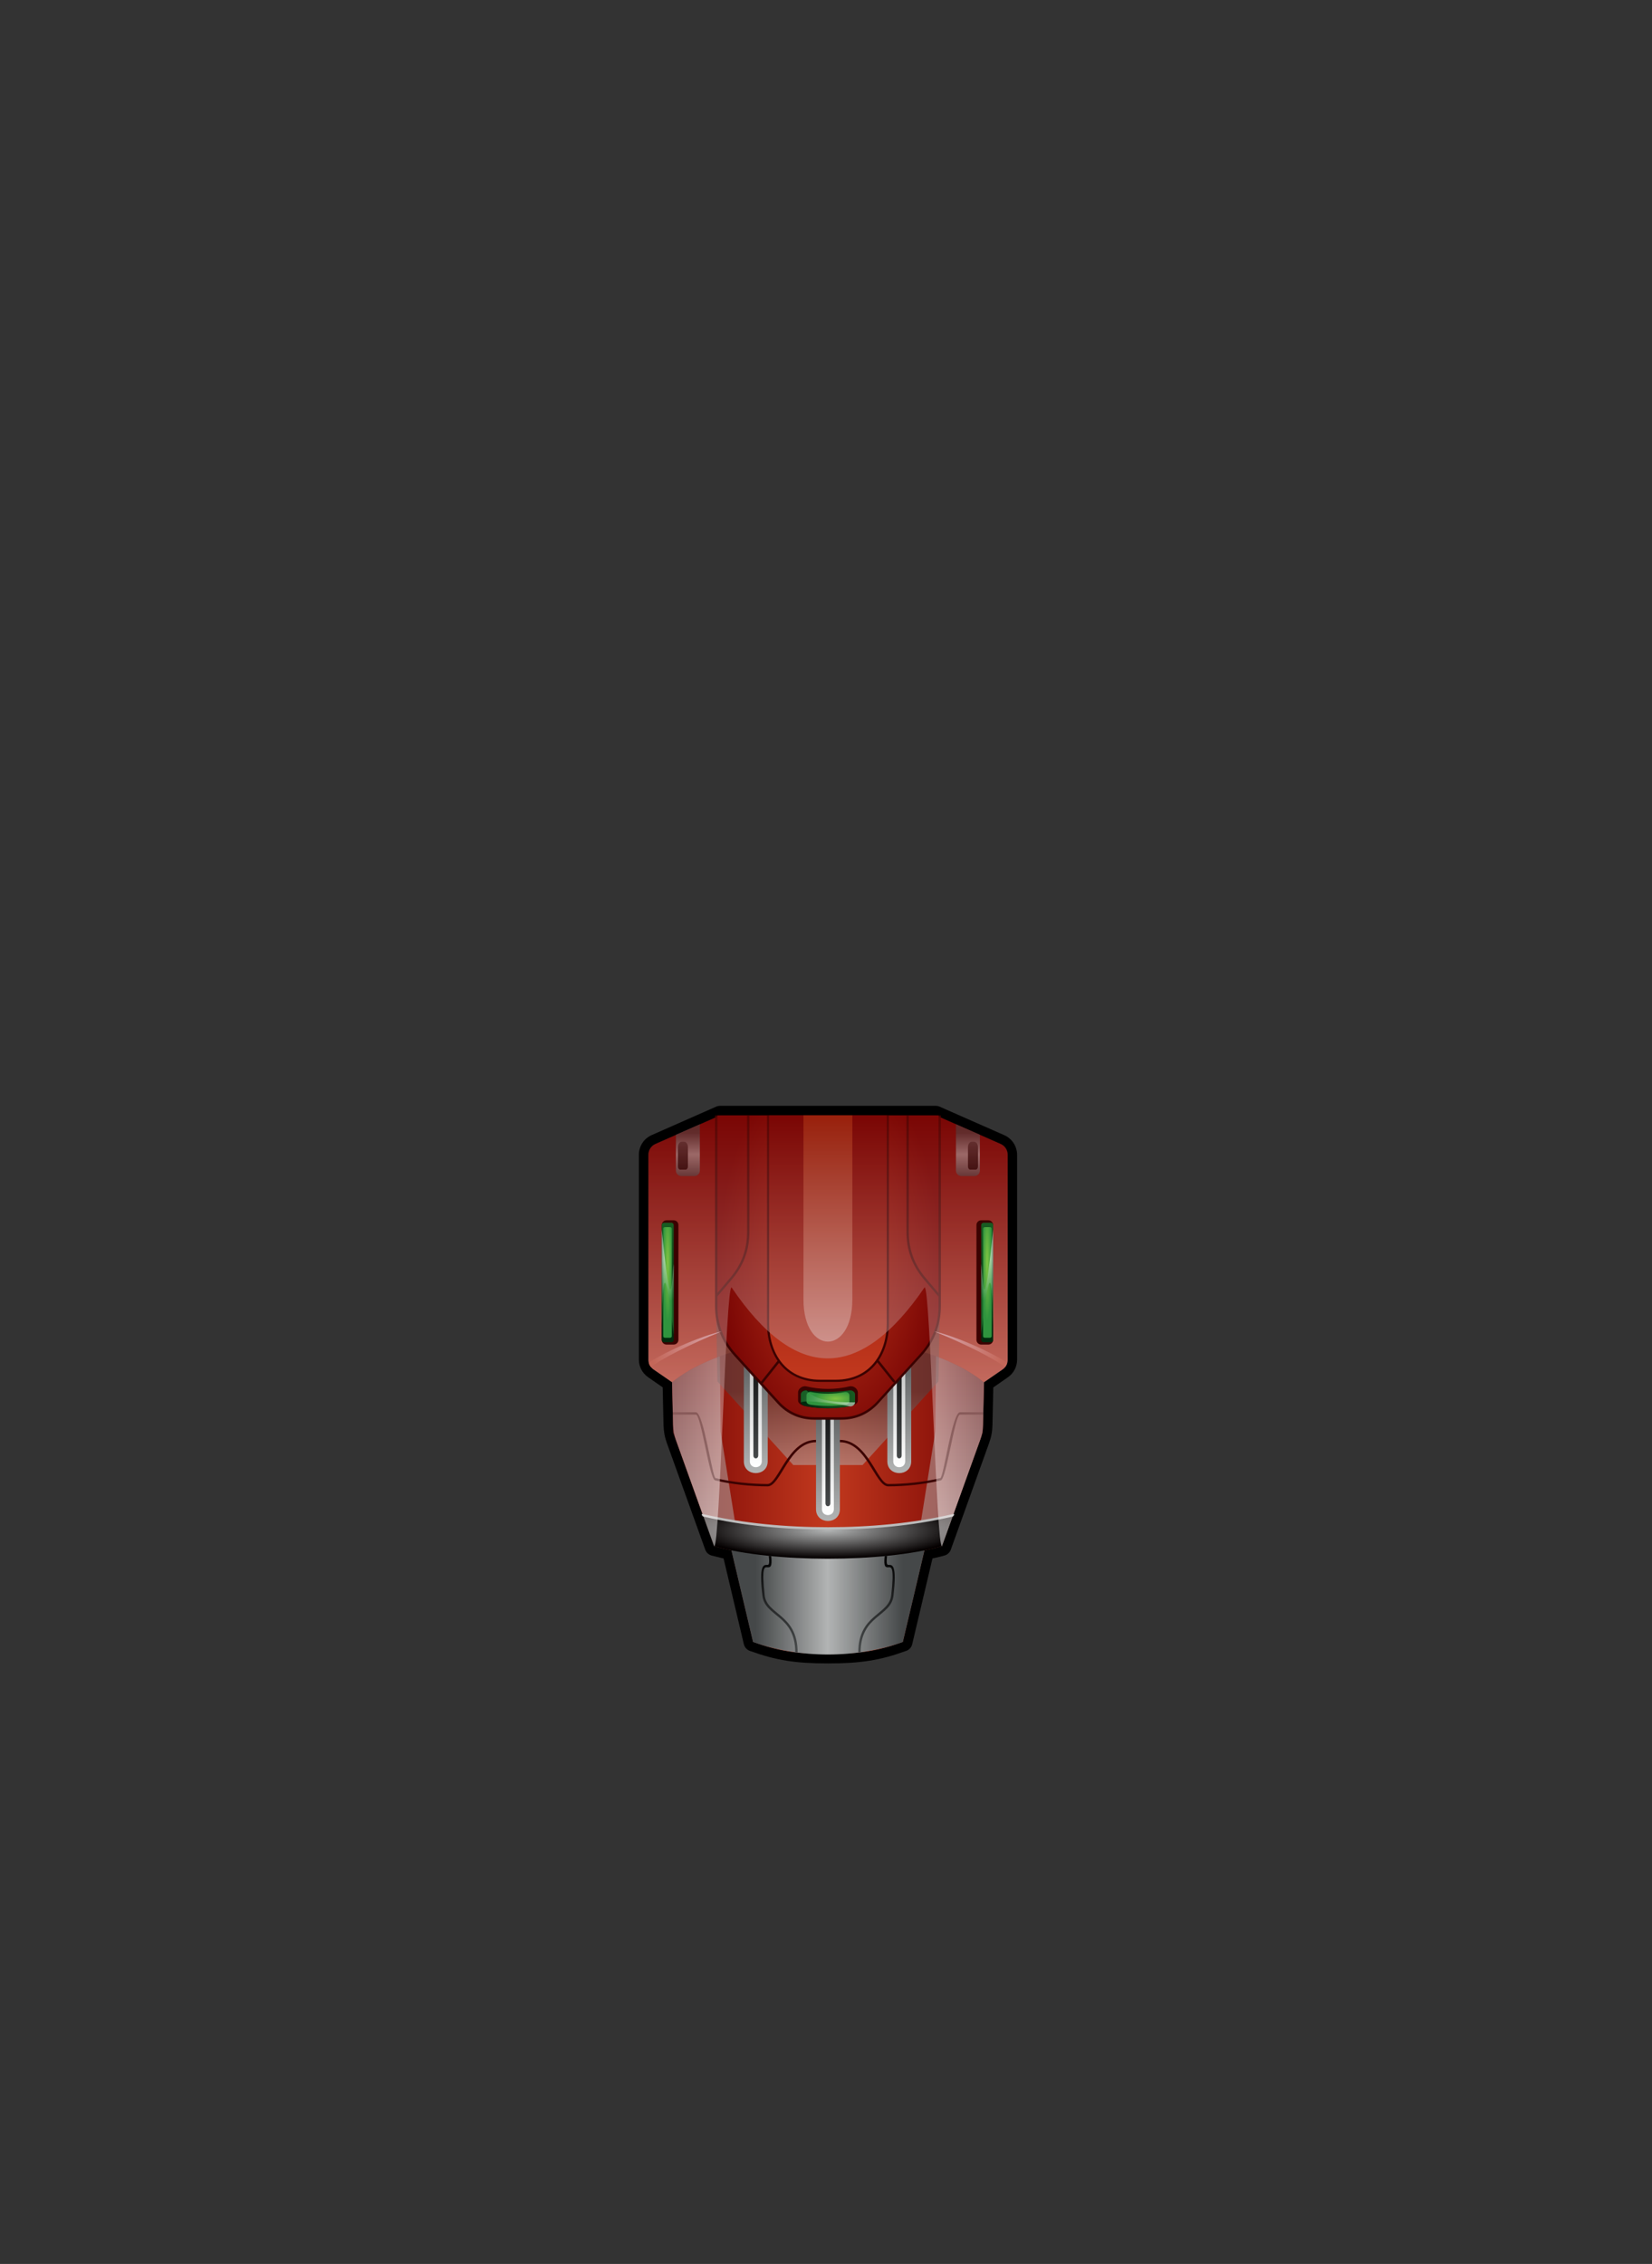 <svg width="270" height="370" viewBox="0 0 270 370" fill="none" xmlns="http://www.w3.org/2000/svg">
<rect x="0" y="0" width="270" height="370" fill="#333333" stroke="none"/>
<g clip-path="url(#clip0)">
<g clip-path="url(#clip1)">
<path fill-rule="evenodd" clip-rule="evenodd" d="M135.318 182.293C129.434 182.293 123.564 182.293 117.68 182.293C114.163 183.844 110.647 185.395 107.13 186.945C106.41 187.264 105.967 187.942 105.967 188.731C105.967 199.89 105.967 211.049 105.967 222.208C105.967 222.872 106.272 223.44 106.812 223.814C107.822 224.506 108.833 225.212 109.844 225.904C109.899 228.216 109.954 230.542 110.01 232.854C110.037 233.74 110.176 234.488 110.467 235.319C112.557 241.12 114.634 246.92 116.724 252.708C117.666 252.957 118.607 253.178 119.563 253.372L123.093 268.338C127.219 269.833 130.098 270.29 135.332 270.29C140.551 270.29 143.445 269.833 147.57 268.338L151.101 253.372C152.056 253.178 152.998 252.957 153.939 252.708C156.03 246.907 158.106 241.106 160.197 235.319C160.501 234.488 160.64 233.74 160.654 232.854C160.709 230.542 160.764 228.216 160.82 225.904C161.83 225.212 162.841 224.506 163.852 223.814C164.392 223.44 164.696 222.872 164.696 222.208C164.696 211.049 164.696 199.89 164.696 188.731C164.696 187.942 164.253 187.264 163.533 186.945C160.017 185.395 156.5 183.844 152.984 182.293C147.072 182.293 141.188 182.293 135.318 182.293Z" fill="url(#paint0_linear)"/>
<path fill-rule="evenodd" clip-rule="evenodd" d="M117.68 180.729H135.318H152.956C153.164 180.729 153.385 180.77 153.579 180.867L164.129 185.519C164.765 185.796 165.292 186.253 165.665 186.821C166.025 187.388 166.233 188.039 166.233 188.745V222.208C166.233 222.789 166.095 223.343 165.832 223.841C165.568 224.34 165.195 224.769 164.71 225.101L162.343 226.749L162.204 232.91C162.19 233.45 162.149 233.934 162.052 234.405C161.969 234.889 161.83 235.36 161.65 235.859L155.434 253.164C155.282 253.677 154.88 254.092 154.34 254.23C153.828 254.369 153.344 254.494 152.887 254.59L152.402 254.701L149.093 268.698C148.983 269.197 148.623 269.626 148.11 269.806C145.964 270.581 144.123 271.093 142.116 271.412C140.108 271.73 138.004 271.855 135.332 271.855C132.66 271.855 130.555 271.73 128.548 271.412C126.568 271.093 124.754 270.595 122.636 269.833C122.124 269.681 121.695 269.252 121.57 268.698L118.261 254.701L117.777 254.59C117.32 254.48 116.835 254.355 116.323 254.23C115.838 254.106 115.437 253.746 115.257 253.247L108.999 235.859C108.833 235.388 108.694 234.931 108.611 234.474L108.597 234.405C108.514 233.934 108.459 233.436 108.445 232.91V232.896L108.307 226.735L105.939 225.087C105.455 224.755 105.081 224.326 104.818 223.827C104.555 223.329 104.416 222.775 104.416 222.194V188.731C104.416 188.039 104.624 187.374 104.984 186.807C105.344 186.239 105.87 185.796 106.521 185.505L117.001 180.881C117.181 180.784 117.43 180.729 117.68 180.729ZM116.71 252.721C117.652 252.971 118.593 253.192 119.549 253.386L123.079 268.352C127.205 269.847 130.084 270.304 135.318 270.304C140.537 270.304 143.431 269.847 147.557 268.352L151.087 253.386C152.042 253.192 152.984 252.971 153.925 252.721C156.016 246.92 158.092 241.12 160.183 235.332C160.487 234.502 160.626 233.754 160.64 232.868C160.695 230.556 160.751 228.23 160.806 225.918C161.817 225.226 162.827 224.52 163.838 223.827C164.378 223.454 164.682 222.886 164.682 222.221C164.682 211.063 164.682 199.904 164.682 188.745C164.682 187.956 164.239 187.277 163.519 186.959C160.003 185.408 156.486 183.858 152.97 182.307C147.086 182.307 141.216 182.307 135.332 182.307C129.448 182.307 123.577 182.307 117.693 182.307C114.177 183.858 110.66 185.408 107.144 186.959C106.424 187.277 105.981 187.956 105.981 188.745C105.981 199.904 105.981 211.063 105.981 222.221C105.981 222.886 106.285 223.454 106.825 223.827C107.836 224.52 108.847 225.226 109.857 225.918C109.913 228.23 109.968 230.556 110.023 232.868C110.051 233.754 110.19 234.502 110.48 235.332C112.543 241.12 114.62 246.92 116.71 252.721Z" fill="black"/>
<path fill-rule="evenodd" clip-rule="evenodd" d="M118.69 249.759C120.158 255.961 121.625 262.15 123.079 268.352C130.61 271.08 140.011 271.08 147.556 268.352C149.024 262.15 150.492 255.961 151.945 249.759C140.856 249.759 129.766 249.759 118.69 249.759Z" fill="url(#paint1_linear)"/>
<path fill-rule="evenodd" clip-rule="evenodd" d="M109.83 225.904C109.899 229.296 109.954 230.736 110.023 234.128C112.252 240.33 112.737 241.673 114.966 247.862C121.238 249.357 127.371 249.98 135.318 249.98C143.265 249.98 149.412 249.357 155.669 247.862C157.898 241.659 158.383 240.316 160.612 234.128C160.681 230.736 160.737 229.296 160.806 225.904C149.093 216.42 121.542 216.42 109.83 225.904Z" fill="url(#paint2_linear)"/>
<path opacity="0.5" fill-rule="evenodd" clip-rule="evenodd" d="M150.478 248.914C152.222 248.623 153.939 248.291 155.67 247.876C157.899 241.673 158.383 240.33 160.612 234.142C160.681 230.75 160.737 229.31 160.806 225.918C158.66 224.174 155.988 222.761 152.984 221.654C152.942 226.583 152.901 228.853 152.859 233.976L150.478 248.914Z" fill="url(#paint3_linear)"/>
<path opacity="0.5" fill-rule="evenodd" clip-rule="evenodd" d="M109.83 225.904C109.899 229.296 109.954 230.736 110.023 234.128C112.252 240.33 112.737 241.673 114.966 247.862C116.697 248.277 118.413 248.623 120.158 248.9L117.776 233.99C117.735 228.867 117.693 226.583 117.652 221.668C114.648 222.761 111.976 224.174 109.83 225.904Z" fill="url(#paint4_linear)"/>
<path fill-rule="evenodd" clip-rule="evenodd" d="M114.883 247.654C115.492 249.343 116.101 251.032 116.71 252.721C126.651 255.421 143.998 255.421 153.925 252.721C154.534 251.032 155.143 249.343 155.753 247.654C142.503 250.506 128.132 250.506 114.883 247.654Z" fill="url(#paint5_radial)"/>
<path fill-rule="evenodd" clip-rule="evenodd" d="M135.318 249.98C128.423 249.98 121.695 249.413 114.966 247.862C114.717 247.807 114.565 247.364 114.814 247.433C121.515 248.969 128.451 249.593 135.318 249.593C142.185 249.593 149.121 248.969 155.822 247.433C156.071 247.377 155.919 247.807 155.67 247.862C148.941 249.413 142.212 249.98 135.318 249.98Z" fill="#BCBCBC"/>
<path opacity="0.5" fill-rule="evenodd" clip-rule="evenodd" d="M116.987 211.021L117.25 225.766L129.655 239.43H140.98L153.385 225.766L153.648 211.021H116.987Z" fill="url(#paint6_linear)"/>
<path fill-rule="evenodd" clip-rule="evenodd" d="M121.57 216.573H125.474V238.821C125.474 241.396 121.57 241.396 121.57 238.821V216.573Z" fill="url(#paint7_linear)"/>
<path fill-rule="evenodd" clip-rule="evenodd" d="M122.553 216.573H124.505V238.821C124.505 240.109 122.553 240.109 122.553 238.821V216.573Z" fill="url(#paint8_linear)"/>
<path fill-rule="evenodd" clip-rule="evenodd" d="M123.135 216.573H123.924V237.852C123.924 238.503 123.135 238.517 123.135 237.852V216.573Z" fill="url(#paint9_linear)"/>
<path fill-rule="evenodd" clip-rule="evenodd" d="M133.366 224.395H137.27V246.644C137.27 249.219 133.366 249.219 133.366 246.644V224.395Z" fill="url(#paint10_linear)"/>
<path fill-rule="evenodd" clip-rule="evenodd" d="M134.335 224.395H136.287V246.644C136.287 247.931 134.335 247.931 134.335 246.644V224.395Z" fill="url(#paint11_linear)"/>
<path fill-rule="evenodd" clip-rule="evenodd" d="M134.916 224.395H135.706V245.674C135.706 246.325 134.916 246.339 134.916 245.674V224.395Z" fill="url(#paint12_linear)"/>
<path fill-rule="evenodd" clip-rule="evenodd" d="M145.023 216.573H148.927V238.821C148.927 241.396 145.023 241.396 145.023 238.821V216.573Z" fill="url(#paint13_linear)"/>
<path fill-rule="evenodd" clip-rule="evenodd" d="M145.992 216.573H147.944V238.821C147.944 240.109 145.992 240.109 145.992 238.821V216.573Z" fill="url(#paint14_linear)"/>
<path fill-rule="evenodd" clip-rule="evenodd" d="M146.574 216.573H147.363V237.852C147.363 238.503 146.574 238.517 146.574 237.852V216.573Z" fill="url(#paint15_linear)"/>
<path fill-rule="evenodd" clip-rule="evenodd" d="M116.863 213.416V182.293H153.773V213.43C153.773 216.545 152.734 219.259 150.63 221.571L143.597 229.324C141.991 231.096 139.914 232.024 137.519 232.024H133.103C130.708 232.024 128.631 231.11 127.025 229.324L119.992 221.571C117.901 219.245 116.863 216.545 116.863 213.416Z" fill="#3B0201"/>
<path fill-rule="evenodd" clip-rule="evenodd" d="M117.25 182.293V213.43C117.25 216.462 118.261 219.065 120.296 221.308L127.329 229.061C128.866 230.75 130.832 231.622 133.117 231.622H137.533C139.817 231.622 141.783 230.75 143.32 229.061L150.353 221.308C152.388 219.065 153.399 216.462 153.399 213.43V182.293H117.25Z" fill="url(#paint16_radial)"/>
<path fill-rule="evenodd" clip-rule="evenodd" d="M125.35 216.282V182.293H145.286V216.296C145.286 221.239 142.545 225.849 136.578 225.849H134.058C128.091 225.835 125.35 221.239 125.35 216.282Z" fill="#3B0201"/>
<path fill-rule="evenodd" clip-rule="evenodd" d="M125.709 182.293V216.296C125.709 221.003 128.298 225.489 134.058 225.489H136.578C142.337 225.489 144.926 220.989 144.926 216.296V182.293H125.709Z" fill="url(#paint17_linear)"/>
<path opacity="0.5" fill-rule="evenodd" clip-rule="evenodd" d="M131.317 182.293V212.378C131.317 221.557 139.305 221.557 139.305 212.378V182.293H131.317Z" fill="url(#paint18_linear)"/>
<path fill-rule="evenodd" clip-rule="evenodd" d="M140.205 228.867C140.205 228.438 140.205 227.995 140.205 227.566C140.205 227.026 139.568 226.417 138.834 226.583C136.495 227.123 134.141 227.123 131.801 226.583C131.067 226.417 130.431 227.026 130.431 227.566C130.431 227.995 130.431 228.438 130.431 228.867C130.431 229.407 131.054 229.712 131.801 229.85C134.141 230.279 136.495 230.279 138.834 229.85C139.582 229.712 140.205 229.407 140.205 228.867Z" fill="#3B0201"/>
<path fill-rule="evenodd" clip-rule="evenodd" d="M139.748 229.185C139.748 228.756 139.748 228.313 139.748 227.884C139.748 227.524 139.333 227.164 138.834 227.233C136.495 227.538 134.141 227.538 131.801 227.233C131.303 227.164 130.887 227.524 130.887 227.884C130.887 228.313 130.887 228.756 130.887 229.185C130.887 229.545 131.303 229.753 131.801 229.836C134.141 230.265 136.495 230.265 138.834 229.836C139.333 229.753 139.748 229.545 139.748 229.185Z" fill="url(#paint19_linear)"/>
<path fill-rule="evenodd" clip-rule="evenodd" d="M138.834 229.061C138.834 228.715 138.834 228.369 138.834 228.022C138.834 227.732 138.502 227.427 138.115 227.496C136.259 227.87 134.39 227.87 132.535 227.496C132.147 227.413 131.815 227.732 131.815 228.022C131.815 228.369 131.815 228.715 131.815 229.061C131.815 229.352 132.147 229.531 132.535 229.587C134.335 229.836 136.19 229.85 138.115 229.587C138.502 229.518 138.834 229.338 138.834 229.061Z" fill="url(#paint20_radial)"/>
<path opacity="0.5" fill-rule="evenodd" clip-rule="evenodd" d="M139.748 229.185C135.359 229.199 133.255 228.701 131.801 227.233C131.303 227.233 130.887 227.524 130.887 227.884C130.887 228.313 130.887 228.756 130.887 229.185C131.801 228.701 137.699 229.518 138.834 229.836C139.305 229.975 139.748 229.545 139.748 229.185Z" fill="url(#paint21_linear)"/>
<path fill-rule="evenodd" clip-rule="evenodd" d="M106.396 223.44C106.23 223.246 106.105 223.025 106.036 222.734C106.895 222 112.779 218.857 117.984 217.57C112.945 219.619 107.947 222.125 106.396 223.44Z" fill="url(#paint22_linear)"/>
<path fill-rule="evenodd" clip-rule="evenodd" d="M164.239 223.44C164.406 223.246 164.53 223.025 164.599 222.734C163.741 222 157.857 218.857 152.651 217.57C157.691 219.619 162.689 222.125 164.239 223.44Z" fill="url(#paint23_linear)"/>
<path fill-rule="evenodd" clip-rule="evenodd" d="M133.366 235.319V235.706C128.949 235.706 127.62 242.919 125.46 242.919C122.733 242.919 119.507 242.587 116.863 241.936C115.949 241.715 114.578 231.193 113.734 231.193H109.954V230.805H113.734C115.008 230.805 116.406 241.424 116.946 241.563C119.563 242.213 122.761 242.532 125.447 242.532C127.205 242.546 128.755 235.319 133.366 235.319Z" fill="#3B0201"/>
<path fill-rule="evenodd" clip-rule="evenodd" d="M137.27 235.319V235.706C141.686 235.706 143.015 242.919 145.175 242.919C147.903 242.919 151.128 242.587 153.773 241.936C154.687 241.715 156.057 231.193 156.902 231.193H160.681V230.805H156.902C155.628 230.805 154.23 241.424 153.69 241.563C151.073 242.213 147.875 242.532 145.189 242.532C143.417 242.546 141.88 235.319 137.27 235.319Z" fill="#3B0201"/>
<path fill-rule="evenodd" clip-rule="evenodd" d="M114.385 183.747V191.306C114.385 191.805 113.983 192.206 113.485 192.206H111.366C110.868 192.206 110.467 191.805 110.467 191.306V185.464L114.385 183.747Z" fill="url(#paint24_linear)"/>
<path fill-rule="evenodd" clip-rule="evenodd" d="M112.432 187.485V190.628C112.432 190.919 112.266 191.154 112.059 191.154H111.173C110.965 191.154 110.799 190.919 110.799 190.628V187.485C110.799 186.987 111.09 186.585 111.45 186.585H111.809C112.142 186.585 112.432 186.987 112.432 187.485Z" fill="url(#paint25_linear)"/>
<path fill-rule="evenodd" clip-rule="evenodd" d="M156.237 183.747V191.306C156.237 191.805 156.639 192.206 157.137 192.206H159.255C159.754 192.206 160.155 191.805 160.155 191.306V185.464L156.237 183.747Z" fill="url(#paint26_linear)"/>
<path fill-rule="evenodd" clip-rule="evenodd" d="M158.203 187.485V190.628C158.203 190.919 158.369 191.154 158.577 191.154H159.463C159.671 191.154 159.837 190.919 159.837 190.628V187.485C159.837 186.987 159.546 186.585 159.186 186.585H158.826C158.494 186.585 158.203 186.987 158.203 187.485Z" fill="url(#paint27_linear)"/>
<path fill-rule="evenodd" clip-rule="evenodd" d="M127.052 222.443C127.122 222.36 127.246 222.346 127.329 222.415C127.412 222.485 127.426 222.609 127.357 222.692L124.671 226.07C124.602 226.153 124.477 226.167 124.394 226.098C124.311 226.029 124.297 225.904 124.367 225.821L127.052 222.443Z" fill="#3B0201"/>
<path fill-rule="evenodd" clip-rule="evenodd" d="M143.555 222.235C143.486 222.152 143.362 222.138 143.279 222.208C143.195 222.277 143.182 222.401 143.251 222.485L145.937 225.863C146.006 225.946 146.131 225.96 146.214 225.89C146.297 225.821 146.311 225.697 146.241 225.613L143.555 222.235Z" fill="#3B0201"/>
<path fill-rule="evenodd" clip-rule="evenodd" d="M125.654 254.272L126.042 254.314C126.263 256.224 125.834 256.169 125.363 256.141C124.948 256.127 124.45 256.113 124.976 260.71C125.336 263.963 130.361 263.783 130.361 270.083L129.974 270.041C129.974 263.922 124.99 264.282 124.602 260.765C124.034 255.712 124.782 255.74 125.391 255.753C125.613 255.767 125.82 255.726 125.654 254.272Z" fill="url(#paint28_linear)"/>
<path fill-rule="evenodd" clip-rule="evenodd" d="M144.981 254.272L144.594 254.314C144.372 256.224 144.801 256.169 145.272 256.141C145.688 256.127 146.186 256.113 145.66 260.71C145.3 263.963 140.274 263.783 140.274 270.083L140.662 270.041C140.662 263.922 145.646 264.282 146.034 260.765C146.601 255.712 145.854 255.74 145.245 255.753C145.023 255.767 144.815 255.726 144.981 254.272Z" fill="url(#paint29_linear)"/>
<path fill-rule="evenodd" clip-rule="evenodd" d="M122.096 182.293H122.484V201.344C122.484 204.265 121.556 206.785 119.687 209.014L117.25 211.879C117.195 211.949 117.126 211.45 117.25 211.312L119.396 208.764C121.224 206.605 122.096 204.168 122.096 201.344V182.293Z" fill="#3B0201"/>
<path fill-rule="evenodd" clip-rule="evenodd" d="M148.54 182.321H148.152V201.371C148.152 204.292 149.08 206.812 150.949 209.041L153.385 211.907C153.441 211.976 153.51 211.478 153.385 211.339L151.239 208.792C149.412 206.632 148.54 204.196 148.54 201.371V182.321Z" fill="#3B0201"/>
<path opacity="0.5" fill-rule="evenodd" clip-rule="evenodd" d="M135.318 182.293C129.434 182.293 123.564 182.293 117.68 182.293C114.163 183.844 110.647 185.395 107.13 186.945C106.41 187.264 105.967 187.942 105.967 188.731C105.967 199.89 105.967 211.049 105.967 222.208C105.967 222.872 106.272 223.44 106.812 223.814C107.822 224.506 108.833 225.212 109.844 225.904C109.899 228.216 109.954 230.542 110.01 232.854C110.037 233.74 110.176 234.488 110.467 235.319C112.557 241.12 114.634 246.92 116.724 252.708C117.666 252.957 118.607 210.204 119.563 210.398C130.085 225.96 140.593 225.78 151.115 210.398C152.07 210.204 153.011 252.957 153.953 252.708C156.043 246.907 158.12 241.106 160.211 235.319C160.515 234.488 160.654 233.74 160.668 232.854C160.723 230.542 160.778 228.216 160.834 225.904C161.844 225.212 162.855 224.506 163.866 223.814C164.406 223.44 164.71 222.872 164.71 222.208C164.71 211.049 164.71 199.89 164.71 188.731C164.71 187.942 164.267 187.264 163.547 186.945C160.031 185.395 156.514 183.844 152.998 182.293C147.072 182.293 141.188 182.293 135.318 182.293Z" fill="url(#paint30_linear)"/>
<path fill-rule="evenodd" clip-rule="evenodd" d="M108.93 199.433H110.107C110.536 199.433 110.882 199.779 110.882 200.208V218.968C110.882 219.397 110.536 219.743 110.107 219.743H108.93C108.501 219.743 108.155 219.397 108.155 218.968V200.222C108.155 199.793 108.501 199.433 108.93 199.433Z" fill="#3B0201"/>
<path fill-rule="evenodd" clip-rule="evenodd" d="M108.542 199.834H109.719C109.941 199.834 110.107 200.014 110.107 200.222V218.982C110.107 219.203 109.927 219.369 109.719 219.369H108.542C108.321 219.369 108.155 219.189 108.155 218.982V200.222C108.155 200.001 108.321 199.834 108.542 199.834Z" fill="url(#paint31_linear)"/>
<path fill-rule="evenodd" clip-rule="evenodd" d="M108.667 200.554H109.525C109.677 200.554 109.802 200.679 109.802 200.831V218.359C109.802 218.511 109.677 218.636 109.525 218.636H108.667C108.514 218.636 108.39 218.511 108.39 218.359V200.831C108.376 200.679 108.501 200.554 108.667 200.554Z" fill="url(#paint32_radial)"/>
<path opacity="0.5" fill-rule="evenodd" clip-rule="evenodd" d="M110.107 206.591C110.107 210.44 110.107 214.302 110.107 218.151C108.182 201.44 108.376 214.081 108.155 216.545C108.155 211.339 108.155 206.134 108.155 200.928C109.802 217.459 109.802 208.557 110.107 206.591Z" fill="url(#paint33_linear)"/>
<path fill-rule="evenodd" clip-rule="evenodd" d="M161.54 199.433H160.363C159.934 199.433 159.588 199.779 159.588 200.208V218.968C159.588 219.397 159.934 219.743 160.363 219.743H161.54C161.969 219.743 162.315 219.397 162.315 218.968V200.222C162.315 199.793 161.969 199.433 161.54 199.433Z" fill="#3B0201"/>
<path fill-rule="evenodd" clip-rule="evenodd" d="M161.927 199.834H160.751C160.529 199.834 160.363 200.014 160.363 200.222V218.982C160.363 219.203 160.543 219.369 160.751 219.369H161.927C162.149 219.369 162.315 219.189 162.315 218.982V200.222C162.315 200.001 162.149 199.834 161.927 199.834Z" fill="url(#paint34_linear)"/>
<path fill-rule="evenodd" clip-rule="evenodd" d="M161.803 200.554H160.944C160.792 200.554 160.667 200.679 160.667 200.831V218.359C160.667 218.511 160.792 218.636 160.944 218.636H161.803C161.955 218.636 162.08 218.511 162.08 218.359V200.831C162.093 200.679 161.969 200.554 161.803 200.554Z" fill="url(#paint35_radial)"/>
<path opacity="0.5" fill-rule="evenodd" clip-rule="evenodd" d="M160.363 206.591C160.363 210.44 160.363 214.302 160.363 218.151C162.287 201.44 162.094 214.081 162.315 216.545C162.315 211.339 162.315 206.134 162.315 200.928C160.668 217.459 160.667 208.557 160.363 206.591Z" fill="url(#paint36_linear)"/>
</g>
</g>
<defs>
<linearGradient id="paint0_linear" x1="135.315" y1="182.922" x2="135.317" y2="231.619" gradientUnits="userSpaceOnUse">
<stop stop-color="#7A0604"/>
<stop offset="1" stop-color="#C2391E"/>
</linearGradient>
<linearGradient id="paint1_linear" x1="123.509" y1="260.078" x2="147.554" y2="260.076" gradientUnits="userSpaceOnUse">
<stop stop-color="#454849"/>
<stop offset="0.49" stop-color="#B2B4B4"/>
<stop offset="1" stop-color="#454849"/>
</linearGradient>
<linearGradient id="paint2_linear" x1="109.831" y1="234.388" x2="160.511" y2="234.387" gradientUnits="userSpaceOnUse">
<stop stop-color="#7A0604"/>
<stop offset="0.5" stop-color="#C2391E"/>
<stop offset="1" stop-color="#7A0604"/>
</linearGradient>
<linearGradient id="paint3_linear" x1="160.624" y1="235.285" x2="152.855" y2="235.283" gradientUnits="userSpaceOnUse">
<stop stop-color="#454849"/>
<stop offset="1" stop-color="#B2B4B4"/>
</linearGradient>
<linearGradient id="paint4_linear" x1="109.836" y1="235.285" x2="117.777" y2="235.283" gradientUnits="userSpaceOnUse">
<stop stop-color="#454849"/>
<stop offset="1" stop-color="#B2B4B4"/>
</linearGradient>
<radialGradient id="paint5_radial" cx="0" cy="0" r="1" gradientUnits="userSpaceOnUse" gradientTransform="translate(135.345 250.094) scale(21.673 4.577)">
<stop stop-color="#B2B4B4"/>
<stop offset="1" stop-color="#040000"/>
</radialGradient>
<linearGradient id="paint6_linear" x1="135.317" y1="227.37" x2="135.318" y2="239.436" gradientUnits="userSpaceOnUse">
<stop stop-color="#454849"/>
<stop offset="1" stop-color="#B2B4B4"/>
</linearGradient>
<linearGradient id="paint7_linear" x1="123.529" y1="216.727" x2="123.531" y2="240.785" gradientUnits="userSpaceOnUse">
<stop stop-color="#454849"/>
<stop offset="1" stop-color="#B2B4B4"/>
</linearGradient>
<linearGradient id="paint8_linear" x1="123.529" y1="217.338" x2="123.53" y2="239.73" gradientUnits="userSpaceOnUse">
<stop stop-color="#B2B4B4"/>
<stop offset="1" stop-color="white"/>
</linearGradient>
<linearGradient id="paint9_linear" x1="123.529" y1="216.677" x2="123.531" y2="238.182" gradientUnits="userSpaceOnUse">
<stop/>
<stop offset="1" stop-color="#454849"/>
</linearGradient>
<linearGradient id="paint10_linear" x1="135.315" y1="224.541" x2="135.317" y2="248.599" gradientUnits="userSpaceOnUse">
<stop stop-color="#454849"/>
<stop offset="1" stop-color="#B2B4B4"/>
</linearGradient>
<linearGradient id="paint11_linear" x1="135.315" y1="225.153" x2="135.317" y2="247.545" gradientUnits="userSpaceOnUse">
<stop stop-color="#B2B4B4"/>
<stop offset="1" stop-color="white"/>
</linearGradient>
<linearGradient id="paint12_linear" x1="135.315" y1="224.491" x2="135.317" y2="245.997" gradientUnits="userSpaceOnUse">
<stop/>
<stop offset="1" stop-color="#454849"/>
</linearGradient>
<linearGradient id="paint13_linear" x1="146.972" y1="216.727" x2="146.974" y2="240.785" gradientUnits="userSpaceOnUse">
<stop stop-color="#454849"/>
<stop offset="1" stop-color="#B2B4B4"/>
</linearGradient>
<linearGradient id="paint14_linear" x1="146.972" y1="217.338" x2="146.974" y2="239.73" gradientUnits="userSpaceOnUse">
<stop stop-color="#B2B4B4"/>
<stop offset="1" stop-color="white"/>
</linearGradient>
<linearGradient id="paint15_linear" x1="146.972" y1="216.677" x2="146.974" y2="238.182" gradientUnits="userSpaceOnUse">
<stop/>
<stop offset="1" stop-color="#454849"/>
</linearGradient>
<radialGradient id="paint16_radial" cx="0" cy="0" r="1" gradientUnits="userSpaceOnUse" gradientTransform="translate(135.587 204.987) rotate(-90.002) scale(32.899 18.187)">
<stop stop-color="#C2391E"/>
<stop offset="1" stop-color="#7A0604"/>
</radialGradient>
<linearGradient id="paint17_linear" x1="135.316" y1="182.181" x2="135.317" y2="225.486" gradientUnits="userSpaceOnUse">
<stop stop-color="#7A0604"/>
<stop offset="1" stop-color="#C2391E"/>
</linearGradient>
<linearGradient id="paint18_linear" x1="135.315" y1="181.664" x2="135.318" y2="219.264" gradientUnits="userSpaceOnUse">
<stop stop-color="#F36E21"/>
<stop offset="1" stop-color="white"/>
</linearGradient>
<linearGradient id="paint19_linear" x1="131.431" y1="228.694" x2="139.746" y2="228.692" gradientUnits="userSpaceOnUse">
<stop stop-color="#00290D"/>
<stop offset="1" stop-color="#185C22"/>
</linearGradient>
<radialGradient id="paint20_radial" cx="0" cy="0" r="1" gradientUnits="userSpaceOnUse" gradientTransform="translate(136.589 228.563) rotate(0.019) scale(3.695 1.229)">
<stop stop-color="#80C342"/>
<stop offset="1" stop-color="#2F943E"/>
</radialGradient>
<linearGradient id="paint21_linear" x1="131.538" y1="227.788" x2="138.415" y2="230.339" gradientUnits="userSpaceOnUse">
<stop stop-color="#2F943E"/>
<stop offset="1" stop-color="white"/>
</linearGradient>
<linearGradient id="paint22_linear" x1="107.004" y1="223.044" x2="117.558" y2="216.866" gradientUnits="userSpaceOnUse">
<stop stop-color="#C2391E"/>
<stop offset="1" stop-color="#F3CAD9"/>
</linearGradient>
<linearGradient id="paint23_linear" x1="163.631" y1="223.044" x2="153.077" y2="216.866" gradientUnits="userSpaceOnUse">
<stop stop-color="#C2391E"/>
<stop offset="1" stop-color="#F3CAD9"/>
</linearGradient>
<linearGradient id="paint24_linear" x1="112.435" y1="185.159" x2="112.435" y2="192.203" gradientUnits="userSpaceOnUse">
<stop stop-color="#454849"/>
<stop offset="0.5" stop-color="#B2B4B4"/>
<stop offset="1" stop-color="#454849"/>
</linearGradient>
<linearGradient id="paint25_linear" x1="111.608" y1="186.612" x2="111.61" y2="191.158" gradientUnits="userSpaceOnUse">
<stop stop-color="#454849"/>
<stop offset="1"/>
</linearGradient>
<linearGradient id="paint26_linear" x1="158.197" y1="185.159" x2="158.197" y2="192.203" gradientUnits="userSpaceOnUse">
<stop stop-color="#454849"/>
<stop offset="0.5" stop-color="#B2B4B4"/>
<stop offset="1" stop-color="#454849"/>
</linearGradient>
<linearGradient id="paint27_linear" x1="159.025" y1="186.612" x2="159.023" y2="191.158" gradientUnits="userSpaceOnUse">
<stop stop-color="#454849"/>
<stop offset="1"/>
</linearGradient>
<linearGradient id="paint28_linear" x1="127.362" y1="254.235" x2="127.364" y2="269.259" gradientUnits="userSpaceOnUse">
<stop/>
<stop offset="1" stop-color="#454849"/>
</linearGradient>
<linearGradient id="paint29_linear" x1="143.271" y1="254.235" x2="143.27" y2="269.259" gradientUnits="userSpaceOnUse">
<stop/>
<stop offset="1" stop-color="#454849"/>
</linearGradient>
<linearGradient id="paint30_linear" x1="135.316" y1="182.289" x2="135.317" y2="252.719" gradientUnits="userSpaceOnUse">
<stop stop-color="#7A0604"/>
<stop offset="1" stop-color="white"/>
</linearGradient>
<linearGradient id="paint31_linear" x1="109.117" y1="218.166" x2="109.137" y2="199.83" gradientUnits="userSpaceOnUse">
<stop stop-color="#00290D"/>
<stop offset="1" stop-color="#185C22"/>
</linearGradient>
<radialGradient id="paint32_radial" cx="0" cy="0" r="1" gradientUnits="userSpaceOnUse" gradientTransform="translate(109.128 206.323) rotate(-90.004) scale(9.507 0.764)">
<stop stop-color="#80C342"/>
<stop offset="1" stop-color="#2F943E"/>
</radialGradient>
<linearGradient id="paint33_linear" x1="109.706" y1="212.597" x2="107.2" y2="206.395" gradientUnits="userSpaceOnUse">
<stop stop-color="#2F943E"/>
<stop offset="1" stop-color="white"/>
</linearGradient>
<linearGradient id="paint34_linear" x1="161.352" y1="218.164" x2="161.332" y2="199.829" gradientUnits="userSpaceOnUse">
<stop stop-color="#00290D"/>
<stop offset="1" stop-color="#185C22"/>
</linearGradient>
<radialGradient id="paint35_radial" cx="0" cy="0" r="1" gradientUnits="userSpaceOnUse" gradientTransform="translate(161.341 206.323) rotate(-89.996) scale(9.507 0.764)">
<stop stop-color="#80C342"/>
<stop offset="1" stop-color="#2F943E"/>
</radialGradient>
<linearGradient id="paint36_linear" x1="160.762" y1="212.597" x2="163.269" y2="206.395" gradientUnits="userSpaceOnUse">
<stop stop-color="#2F943E"/>
<stop offset="1" stop-color="white"/>
</linearGradient>
<clipPath id="clip0">
<rect width="270" height="370" fill="white"/>
</clipPath>
<clipPath id="clip1">
<rect x="61.29" y="100.236" width="148.055" height="171.633" fill="white"/>
</clipPath>
</defs>
</svg>
